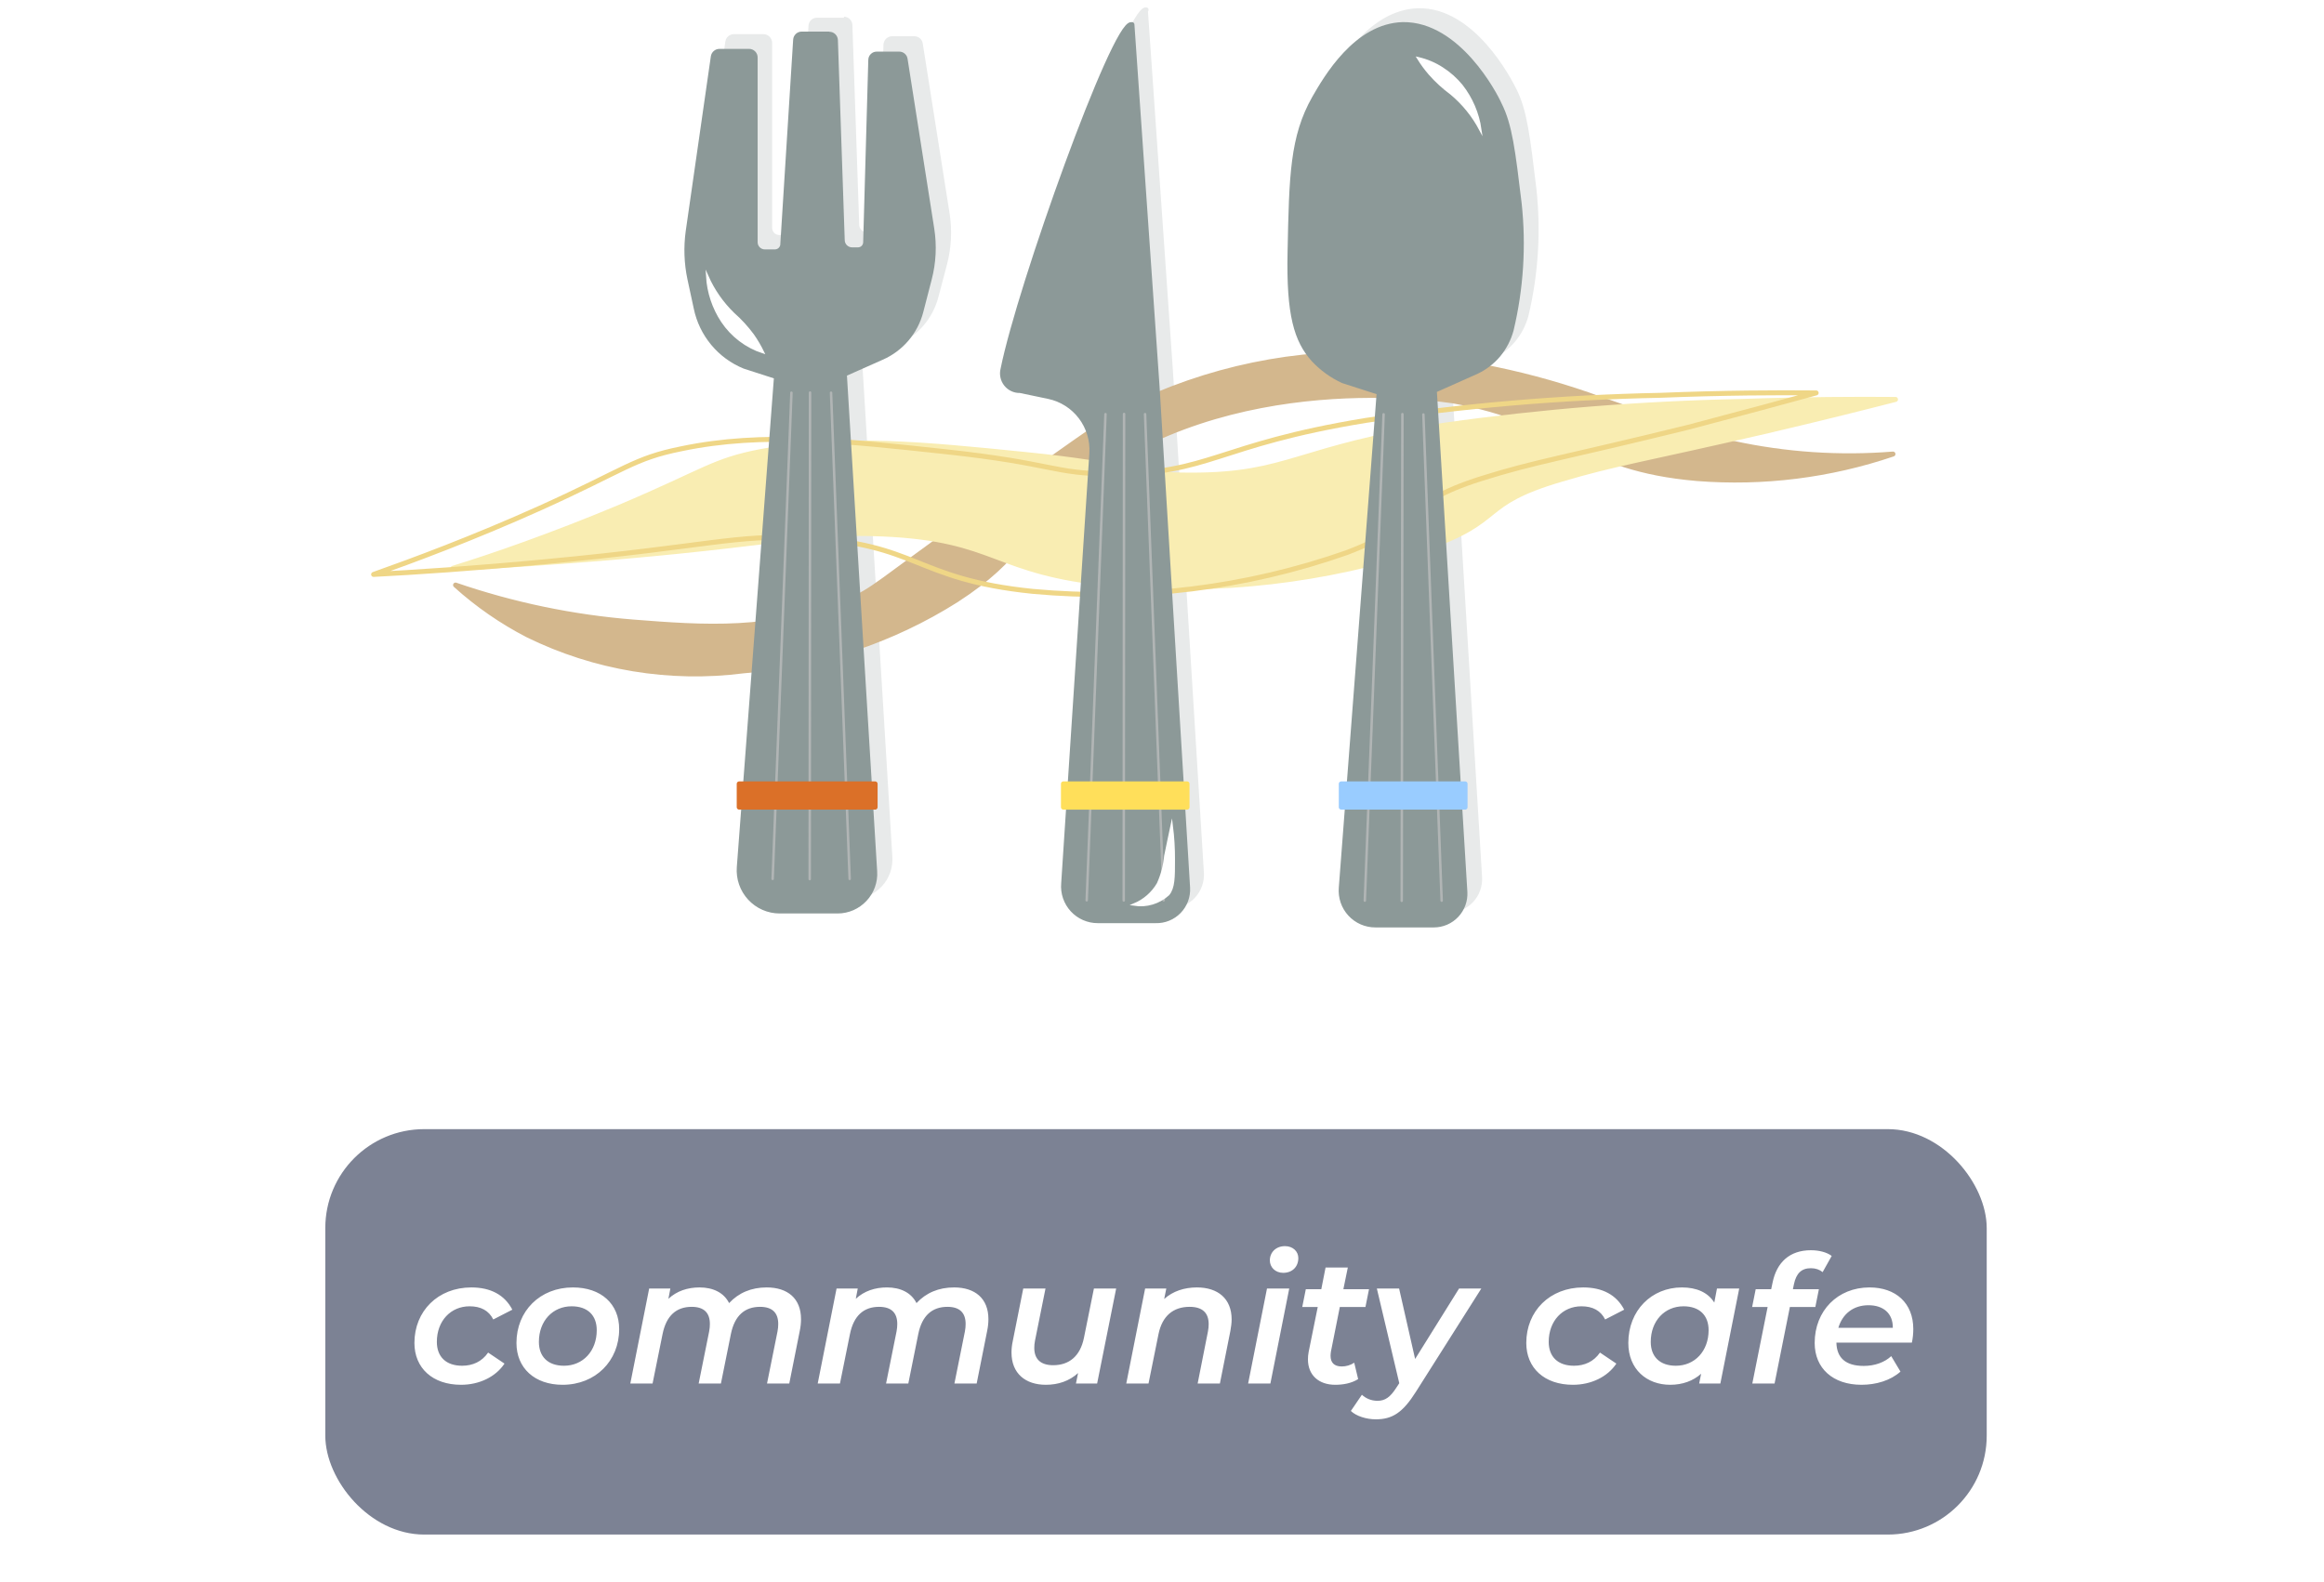 <svg width="235" height="160" viewBox="0 0 235 160" fill="none" xmlns="http://www.w3.org/2000/svg">
<g filter="url(#filter0_d)">
<rect x="32.894" y="110.19" width="168" height="41" rx="10" fill="#7C8294"/>
<path d="M46.622 136.044C48.458 136.044 50.114 135.252 51.014 133.902L49.358 132.786C48.728 133.704 47.792 134.118 46.73 134.118C45.092 134.118 44.174 133.2 44.174 131.706C44.174 129.582 45.578 128.106 47.486 128.106C48.62 128.106 49.43 128.538 49.88 129.438L51.806 128.448C51.032 126.954 49.61 126.198 47.666 126.198C44.282 126.198 41.906 128.592 41.906 131.814C41.906 134.352 43.742 136.044 46.622 136.044ZM56.886 136.044C60.216 136.044 62.61 133.632 62.61 130.41C62.61 127.854 60.774 126.198 57.93 126.198C54.6 126.198 52.224 128.592 52.224 131.814C52.224 134.352 54.06 136.044 56.886 136.044ZM57.03 134.118C55.41 134.118 54.492 133.2 54.492 131.706C54.492 129.582 55.896 128.106 57.804 128.106C59.424 128.106 60.342 129.024 60.342 130.518C60.342 132.642 58.938 134.118 57.03 134.118ZM77.524 126.198C75.976 126.198 74.698 126.738 73.726 127.782C73.204 126.738 72.124 126.198 70.738 126.198C69.532 126.198 68.434 126.558 67.588 127.35L67.786 126.306H65.644L63.736 135.918H65.986L66.994 130.932C67.372 129.042 68.398 128.16 69.946 128.16C71.188 128.16 71.782 128.772 71.782 129.888C71.782 130.122 71.764 130.374 71.71 130.644L70.648 135.918H72.898L73.906 130.914C74.284 129.042 75.31 128.16 76.858 128.16C78.1 128.16 78.694 128.772 78.694 129.888C78.694 130.122 78.676 130.374 78.622 130.644L77.56 135.918H79.81L80.872 130.59C80.962 130.158 80.998 129.762 80.998 129.402C80.998 127.314 79.648 126.198 77.524 126.198ZM96.473 126.198C94.925 126.198 93.647 126.738 92.675 127.782C92.153 126.738 91.073 126.198 89.687 126.198C88.481 126.198 87.383 126.558 86.537 127.35L86.735 126.306H84.593L82.685 135.918H84.935L85.943 130.932C86.321 129.042 87.347 128.16 88.895 128.16C90.137 128.16 90.731 128.772 90.731 129.888C90.731 130.122 90.713 130.374 90.659 130.644L89.597 135.918H91.847L92.855 130.914C93.233 129.042 94.259 128.16 95.807 128.16C97.049 128.16 97.643 128.772 97.643 129.888C97.643 130.122 97.625 130.374 97.571 130.644L96.509 135.918H98.759L99.821 130.59C99.911 130.158 99.947 129.762 99.947 129.402C99.947 127.314 98.597 126.198 96.473 126.198ZM110.616 126.306L109.608 131.292C109.23 133.164 108.096 134.064 106.494 134.064C105.216 134.064 104.586 133.434 104.586 132.318C104.586 132.084 104.604 131.85 104.658 131.58L105.72 126.306H103.47L102.408 131.634C102.318 132.048 102.282 132.426 102.282 132.786C102.282 134.892 103.686 136.044 105.756 136.044C106.998 136.044 108.132 135.666 109.014 134.856L108.798 135.918H110.94L112.866 126.306H110.616ZM121.032 126.198C119.754 126.198 118.602 126.576 117.72 127.368L117.936 126.306H115.794L113.886 135.918H116.136L117.144 130.932C117.522 129.06 118.656 128.16 120.294 128.16C121.608 128.16 122.22 128.79 122.22 129.906C122.22 130.122 122.202 130.374 122.148 130.644L121.104 135.918H123.354L124.416 130.59C124.488 130.176 124.542 129.798 124.542 129.438C124.542 127.332 123.156 126.198 121.032 126.198ZM129.755 124.722C130.673 124.722 131.285 124.11 131.285 123.228C131.285 122.562 130.745 122.022 129.935 122.022C129.017 122.022 128.405 122.652 128.405 123.462C128.405 124.146 128.945 124.722 129.755 124.722ZM126.209 135.918H128.459L130.367 126.306H128.117L126.209 135.918ZM135.48 128.178H138.072L138.432 126.378H135.84L136.29 124.182H134.04L133.608 126.378H132.042L131.682 128.178H133.248L132.33 132.714C132.276 132.984 132.258 133.236 132.258 133.47C132.258 135.09 133.374 136.044 135.012 136.044C135.804 136.044 136.65 135.9 137.334 135.468L136.938 133.812C136.56 134.064 136.11 134.19 135.678 134.19C134.886 134.19 134.544 133.776 134.544 133.11C134.544 132.984 134.562 132.84 134.58 132.696L135.48 128.178ZM147.541 126.306L143.095 133.434L141.475 126.306H139.225L141.493 135.882L141.187 136.35C140.575 137.304 140.053 137.664 139.297 137.664C138.631 137.664 138.109 137.412 137.713 137.052L136.597 138.69C137.137 139.212 138.163 139.536 139.117 139.536C140.791 139.536 141.835 138.87 143.167 136.764L149.791 126.306H147.541ZM159.052 136.044C160.888 136.044 162.544 135.252 163.444 133.902L161.788 132.786C161.158 133.704 160.222 134.118 159.16 134.118C157.522 134.118 156.604 133.2 156.604 131.706C156.604 129.582 158.008 128.106 159.916 128.106C161.05 128.106 161.86 128.538 162.31 129.438L164.236 128.448C163.462 126.954 162.04 126.198 160.096 126.198C156.712 126.198 154.336 128.592 154.336 131.814C154.336 134.352 156.172 136.044 159.052 136.044ZM173.618 126.306L173.348 127.728C172.7 126.702 171.566 126.198 170.072 126.198C166.994 126.198 164.654 128.538 164.654 131.814C164.654 134.478 166.526 136.044 168.884 136.044C170.144 136.044 171.206 135.648 172.016 134.928L171.818 135.918H173.96L175.868 126.306H173.618ZM169.46 134.118C167.84 134.118 166.922 133.2 166.922 131.706C166.922 129.582 168.326 128.106 170.234 128.106C171.854 128.106 172.772 129.024 172.772 130.518C172.772 132.642 171.368 134.118 169.46 134.118ZM183.114 124.254C183.6 124.254 183.996 124.398 184.302 124.65L185.22 123.012C184.716 122.634 183.942 122.436 183.114 122.436C180.954 122.436 179.658 123.678 179.244 125.694L179.1 126.378H177.534L177.174 128.178H178.74L177.192 135.918H179.442L180.99 128.178H183.564L183.924 126.378H181.296L181.404 125.856C181.638 124.776 182.16 124.254 183.114 124.254ZM193.47 130.41C193.47 127.782 191.706 126.198 189.042 126.198C185.82 126.198 183.498 128.556 183.498 131.814C183.498 134.37 185.334 136.044 188.232 136.044C189.708 136.044 191.166 135.612 192.174 134.712L191.238 133.146C190.572 133.776 189.564 134.136 188.466 134.136C186.612 134.136 185.73 133.308 185.694 131.778H193.326C193.416 131.364 193.47 130.896 193.47 130.41ZM188.934 127.998C190.428 127.998 191.418 128.808 191.4 130.284H185.892C186.306 128.88 187.404 127.998 188.934 127.998Z" fill="white"/>
</g>
<path d="M80.373 90.477C79.833 90.474 79.3 90.359 78.806 90.14C78.312 89.922 77.869 89.603 77.503 89.206C77.137 88.808 76.856 88.338 76.679 87.827C76.501 87.316 76.43 86.774 76.471 86.234L80.269 36.48L76.919 35.406C75.698 34.921 74.614 34.14 73.765 33.134C72.916 32.129 72.327 30.928 72.05 29.64L71.429 26.696C71.087 25.131 71.028 23.518 71.256 21.933L73.794 4.269C73.81 4.165 73.862 4.07 73.941 4C74.02 3.931 74.121 3.891 74.226 3.888L77.248 3.888C77.362 3.888 77.472 3.934 77.553 4.015C77.634 4.096 77.679 4.206 77.679 4.321V23.024C77.679 23.334 77.801 23.631 78.017 23.851C78.234 24.071 78.528 24.197 78.836 24.202H79.872C80.126 24.197 80.367 24.093 80.545 23.912C80.722 23.73 80.822 23.486 80.822 23.232L82.1 2.572C82.108 2.463 82.158 2.362 82.238 2.288C82.318 2.214 82.422 2.173 82.531 2.174L85.294 2.174C85.35 2.171 85.406 2.18 85.458 2.2C85.51 2.22 85.558 2.25 85.598 2.289C85.638 2.328 85.671 2.375 85.692 2.426C85.714 2.478 85.726 2.533 85.726 2.589L86.416 22.765C86.414 22.921 86.443 23.076 86.501 23.22C86.559 23.365 86.645 23.497 86.754 23.608C86.863 23.72 86.993 23.808 87.137 23.868C87.281 23.928 87.435 23.959 87.59 23.959H88.195C88.317 23.962 88.439 23.94 88.553 23.895C88.667 23.85 88.771 23.783 88.859 23.698C88.947 23.613 89.018 23.511 89.067 23.398C89.116 23.285 89.142 23.164 89.144 23.041L89.731 4.564C89.736 4.452 89.783 4.346 89.864 4.269C89.944 4.191 90.052 4.148 90.163 4.148L92.46 4.148C92.562 4.15 92.661 4.187 92.74 4.253C92.818 4.319 92.872 4.411 92.891 4.512L95.585 21.673C95.85 23.352 95.768 25.067 95.343 26.713L94.48 29.969C94.223 30.968 93.743 31.896 93.076 32.682C92.409 33.468 91.572 34.092 90.629 34.506L86.727 36.238L89.801 86.667C89.831 87.155 89.762 87.644 89.597 88.104C89.433 88.564 89.176 88.985 88.842 89.342C88.509 89.699 88.107 89.984 87.66 90.179C87.213 90.374 86.731 90.475 86.244 90.477H80.373Z" fill="#E8EAEA"/>
<path d="M85.277 2.606L85.968 22.781C85.968 23.209 86.137 23.618 86.438 23.92C86.74 24.222 87.148 24.392 87.574 24.392H88.178C88.357 24.394 88.535 24.361 88.701 24.294C88.868 24.228 89.019 24.129 89.148 24.004C89.276 23.878 89.379 23.729 89.449 23.564C89.52 23.398 89.557 23.221 89.559 23.041L90.147 4.581H92.46L95.154 21.742C95.411 23.358 95.329 25.01 94.912 26.591L94.066 29.864C93.822 30.812 93.365 31.692 92.73 32.436C92.096 33.18 91.301 33.769 90.406 34.159L86.227 35.891L89.318 86.632C89.346 87.061 89.286 87.491 89.142 87.895C88.998 88.3 88.772 88.67 88.479 88.984C88.186 89.297 87.832 89.547 87.438 89.717C87.045 89.888 86.621 89.975 86.192 89.974H80.374C79.893 89.976 79.417 89.877 78.976 89.684C78.535 89.491 78.14 89.207 77.815 88.852C77.49 88.497 77.242 88.077 77.088 87.62C76.934 87.163 76.877 86.679 76.92 86.199L80.753 36.099L77.093 34.921C75.943 34.462 74.924 33.725 74.126 32.777C73.328 31.828 72.775 30.697 72.517 29.483L71.74 26.591C71.47 25.085 71.47 23.543 71.74 22.037L74.278 4.373L77.3 4.373V23.076C77.3 23.5 77.467 23.907 77.764 24.209C78.062 24.51 78.466 24.682 78.889 24.686H79.925C80.293 24.682 80.644 24.532 80.903 24.27C81.161 24.007 81.306 23.653 81.306 23.284L82.601 2.658L85.364 2.658L85.277 2.606ZM85.364 1.792L82.601 1.792C82.385 1.792 82.178 1.874 82.02 2.022C81.863 2.17 81.768 2.373 81.755 2.589L80.374 23.18C80.378 23.328 80.325 23.473 80.225 23.583C80.125 23.693 79.986 23.76 79.838 23.769H78.802C78.706 23.769 78.61 23.749 78.521 23.712C78.432 23.674 78.351 23.619 78.283 23.549C78.216 23.48 78.163 23.398 78.127 23.308C78.092 23.217 78.075 23.121 78.077 23.024V4.321C78.073 4.093 77.98 3.875 77.819 3.713C77.658 3.552 77.441 3.459 77.214 3.455L74.192 3.455C73.986 3.457 73.787 3.533 73.631 3.67C73.476 3.807 73.375 3.994 73.346 4.2L70.808 21.864C70.567 23.499 70.619 25.165 70.963 26.782L71.602 29.726C71.895 31.088 72.522 32.356 73.426 33.415C74.331 34.473 75.484 35.288 76.782 35.787L79.856 36.774L76.074 86.199C76.027 86.796 76.102 87.397 76.296 87.963C76.49 88.53 76.799 89.05 77.202 89.492C77.606 89.934 78.095 90.288 78.641 90.532C79.186 90.776 79.776 90.904 80.374 90.909H86.244C86.791 90.91 87.331 90.799 87.833 90.582C88.335 90.365 88.786 90.047 89.16 89.647C89.534 89.248 89.823 88.776 90.007 88.26C90.192 87.744 90.268 87.196 90.233 86.649L87.177 36.428L90.803 34.835C91.804 34.395 92.692 33.733 93.401 32.9C94.11 32.066 94.621 31.081 94.895 30.02L95.758 26.747C96.204 25.052 96.292 23.283 96.017 21.552L93.306 4.39C93.274 4.188 93.171 4.004 93.016 3.871C92.861 3.738 92.664 3.664 92.46 3.663L90.198 3.663C89.974 3.667 89.759 3.757 89.599 3.915C89.438 4.073 89.344 4.286 89.335 4.511L88.748 22.972C88.748 23.039 88.734 23.106 88.708 23.168C88.682 23.23 88.644 23.287 88.595 23.333C88.547 23.38 88.49 23.417 88.427 23.441C88.364 23.465 88.297 23.477 88.23 23.474H87.626C87.528 23.474 87.432 23.455 87.341 23.418C87.251 23.38 87.17 23.325 87.101 23.256C87.032 23.187 86.977 23.105 86.94 23.015C86.902 22.924 86.883 22.827 86.883 22.73L86.192 2.52C86.184 2.296 86.089 2.085 85.928 1.93C85.767 1.775 85.552 1.688 85.329 1.688L85.364 1.792Z" fill="#E8EAEA"/>
<path d="M153.087 9.065C154.157 11.143 154.468 13.793 155.107 19.092C155.577 23.366 155.309 27.69 154.313 31.872C154.065 32.807 153.613 33.675 152.989 34.412C152.364 35.149 151.584 35.737 150.704 36.133L146.525 37.968L149.616 88.709C149.642 89.137 149.58 89.566 149.435 89.97C149.29 90.373 149.064 90.743 148.772 91.056C148.479 91.369 148.126 91.618 147.734 91.79C147.341 91.961 146.919 92.05 146.491 92.052H140.62C140.139 92.053 139.663 91.955 139.223 91.761C138.782 91.568 138.387 91.285 138.061 90.93C137.736 90.574 137.489 90.154 137.335 89.698C137.181 89.241 137.123 88.757 137.167 88.276L141 38.176L137.357 36.998C136.236 36.494 135.231 35.763 134.404 34.851C132.677 32.946 131.866 30.331 132.004 24.01C132.159 16.235 132.246 12.355 134.473 8.424C135.63 6.45 138.652 1.255 143.366 1.082C148.925 0.943 152.586 8.078 153.087 9.065Z" fill="#E8EAEA" stroke="#E8EAEA" stroke-width="0.5" stroke-linecap="round" stroke-linejoin="round"/>
<path d="M115.892 0.995C114.166 0.753 104.617 27.422 102.908 35.839C102.855 36.099 102.859 36.367 102.921 36.626C102.982 36.884 103.099 37.125 103.264 37.333C103.428 37.541 103.636 37.711 103.873 37.829C104.11 37.948 104.37 38.013 104.634 38.021L107.535 38.627C108.831 38.896 109.986 39.626 110.785 40.683C111.585 41.74 111.977 43.052 111.886 44.376L109.037 87.844C108.994 88.324 109.051 88.808 109.205 89.265C109.36 89.722 109.607 90.141 109.932 90.497C110.257 90.852 110.653 91.136 111.093 91.329C111.534 91.522 112.01 91.621 112.491 91.619H118.362C118.789 91.617 119.212 91.528 119.604 91.357C119.996 91.186 120.35 90.936 120.642 90.623C120.935 90.31 121.161 89.941 121.306 89.537C121.451 89.134 121.513 88.705 121.487 88.276L118.362 37.622L115.823 1.065" fill="#E8EAEA"/>
<path d="M115.892 0.995C114.166 0.753 104.617 27.422 102.908 35.839C102.855 36.099 102.859 36.367 102.921 36.626C102.982 36.884 103.099 37.125 103.264 37.333C103.428 37.541 103.636 37.711 103.873 37.829C104.11 37.948 104.37 38.013 104.634 38.021L107.535 38.627C108.831 38.896 109.986 39.626 110.785 40.683C111.585 41.74 111.977 43.052 111.886 44.376L109.037 87.844C108.994 88.324 109.051 88.808 109.205 89.265C109.36 89.722 109.607 90.141 109.932 90.497C110.257 90.852 110.653 91.136 111.093 91.329C111.534 91.522 112.01 91.621 112.491 91.619H118.362C118.789 91.617 119.212 91.528 119.604 91.357C119.996 91.186 120.35 90.936 120.642 90.623C120.935 90.31 121.161 89.941 121.306 89.537C121.451 89.134 121.513 88.705 121.487 88.276L118.362 37.622L115.823 1.065" stroke="#E8EAEA" stroke-width="0.5" stroke-linecap="round" stroke-linejoin="round"/>
<path d="M53.367 64.223C60.133 67.544 67.721 68.803 75.193 67.842C82.83 67.238 90.207 64.783 96.69 60.69C103.597 56.222 103.13 53.763 108.88 49.191C124.42 36.913 145.952 40.428 146.867 40.532C158.246 42.559 159.697 47.373 171.593 48.395C178.3 48.924 185.044 48.081 191.416 45.918C185.999 46.352 180.547 45.984 175.237 44.827C169.849 43.65 167.467 42.247 161.855 40.376C154.921 37.842 147.656 36.331 140.289 35.891C131.153 35.386 122.043 37.272 113.853 41.364C111.937 42.351 107.585 45.468 98.866 51.754C88.505 59.166 88.402 59.668 85.691 60.811C78.145 63.998 71.135 63.461 64.038 62.907C57.914 62.42 51.875 61.163 46.064 59.166C48.271 61.16 50.726 62.859 53.367 64.223Z" fill="#D3B78D" stroke="#D3B78D" stroke-width="0.5" stroke-linecap="round" stroke-linejoin="round"/>
<path d="M62.673 51.287C71.306 47.633 72.083 46.594 76.953 45.659C85.206 44.1 93.632 44.949 103.595 45.953C114.68 47.062 114.421 48.049 120.413 48.049C130.445 48.049 130.998 45.312 146.106 42.992C155.99 41.605 165.948 40.807 175.926 40.602C182.349 40.377 187.771 40.359 191.673 40.394C188.772 41.139 184.318 42.264 178.775 43.563C166.136 46.49 163.356 46.836 157.848 48.482C149.37 50.975 152.305 52.603 144.207 55.409C133.98 58.753 123.186 59.996 112.47 59.063C100.384 57.92 100.953 54.525 89.316 54.006C82.271 53.694 79.819 54.785 63.294 56.257C55.973 56.898 49.895 57.262 45.803 57.469C49.809 56.24 55.835 54.144 62.673 51.287Z" fill="#F9EDB2" stroke="#F9EDB2" stroke-width="0.5" stroke-linecap="round" stroke-linejoin="round"/>
<path d="M54.63 51.373C63.264 47.477 64.058 46.351 68.91 45.381C77.181 43.649 85.59 44.602 95.553 45.675C106.655 46.87 106.396 47.91 112.371 47.927C122.403 47.927 122.955 45 138.064 42.524C147.937 41.023 157.899 40.173 167.883 39.978C174.324 39.718 179.746 39.701 183.648 39.736C180.747 40.532 176.292 41.744 170.75 43.199C158.11 46.316 155.313 46.663 149.805 48.394C141.344 51.079 144.28 52.81 136.164 55.893C125.993 59.461 115.176 60.796 104.445 59.807C92.358 58.577 92.911 54.958 81.29 54.404C74.245 54.057 71.793 55.235 55.269 56.793C47.948 57.486 41.853 57.885 37.778 58.092C41.784 56.672 47.81 54.438 54.63 51.373Z" stroke="#EFD686" stroke-width="0.5" stroke-linecap="round" stroke-linejoin="round"/>
<path d="M78.837 91.948C78.295 91.95 77.759 91.838 77.262 91.621C76.766 91.403 76.32 91.084 75.953 90.684C75.592 90.286 75.315 89.818 75.14 89.309C74.965 88.8 74.895 88.26 74.934 87.723L78.733 37.952L75.401 36.878C74.178 36.398 73.094 35.621 72.245 34.618C71.395 33.615 70.806 32.416 70.531 31.129L69.91 28.167C69.568 26.603 69.509 24.99 69.737 23.405L72.275 5.741C72.292 5.639 72.345 5.545 72.424 5.479C72.503 5.412 72.603 5.376 72.707 5.377L75.711 5.377C75.826 5.377 75.936 5.423 76.017 5.504C76.098 5.585 76.143 5.695 76.143 5.81V24.513C76.148 24.823 76.273 25.118 76.493 25.335C76.713 25.552 77.009 25.674 77.317 25.674H78.336C78.593 25.674 78.838 25.572 79.02 25.39C79.201 25.208 79.303 24.961 79.303 24.704L80.598 4.044C80.607 3.935 80.656 3.834 80.736 3.76C80.816 3.686 80.921 3.645 81.03 3.646L83.827 3.646C83.938 3.645 84.046 3.689 84.126 3.766C84.207 3.844 84.254 3.949 84.258 4.061L84.949 24.254C84.947 24.41 84.976 24.565 85.034 24.71C85.092 24.854 85.178 24.986 85.287 25.098C85.396 25.209 85.526 25.297 85.67 25.357C85.814 25.418 85.968 25.448 86.123 25.448H86.728C86.977 25.449 87.216 25.351 87.393 25.176C87.571 25.001 87.673 24.763 87.677 24.513L88.264 6.053C88.264 5.938 88.31 5.828 88.391 5.747C88.472 5.665 88.582 5.62 88.696 5.62L90.958 5.62C91.061 5.623 91.16 5.663 91.236 5.733C91.312 5.803 91.36 5.898 91.372 6.001L94.083 23.145C94.343 24.825 94.255 26.541 93.824 28.185L92.978 31.458C92.713 32.454 92.23 33.378 91.564 34.163C90.898 34.948 90.066 35.574 89.128 35.995L85.225 37.727L88.299 88.173C88.327 88.66 88.256 89.147 88.09 89.605C87.924 90.063 87.667 90.482 87.334 90.837C87.001 91.192 86.6 91.475 86.154 91.669C85.708 91.863 85.228 91.964 84.742 91.966L78.837 91.948Z" fill="#8C9998"/>
<path d="M83.829 4.078L84.52 24.27C84.52 24.697 84.689 25.107 84.99 25.409C85.291 25.711 85.7 25.881 86.126 25.881H86.73C87.089 25.876 87.433 25.734 87.69 25.482C87.947 25.231 88.098 24.89 88.111 24.53L88.698 6.069H90.96L93.654 23.214C93.911 24.835 93.829 26.492 93.412 28.08L92.463 31.336C92.234 32.257 91.807 33.116 91.21 33.852C90.613 34.588 89.862 35.184 89.009 35.596L84.831 37.431L87.921 88.172C87.947 88.6 87.886 89.029 87.74 89.433C87.595 89.837 87.37 90.206 87.077 90.519C86.784 90.832 86.431 91.082 86.039 91.253C85.647 91.424 85.224 91.513 84.796 91.515H78.925C78.445 91.517 77.969 91.418 77.528 91.225C77.087 91.031 76.692 90.748 76.367 90.393C76.042 90.037 75.794 89.618 75.64 89.161C75.486 88.704 75.429 88.22 75.472 87.739L79.184 37.622L75.524 36.462C74.376 35.995 73.358 35.255 72.561 34.304C71.763 33.353 71.21 32.221 70.948 31.007L70.326 28.063C69.999 26.549 69.947 24.988 70.171 23.456L72.709 5.792L75.714 5.792V24.495C75.718 24.919 75.889 25.325 76.19 25.623C76.491 25.921 76.897 26.088 77.32 26.088H78.338C78.709 26.088 79.065 25.941 79.327 25.677C79.59 25.414 79.737 25.058 79.737 24.686L81.032 4.06H83.829V4.078ZM83.829 3.194L81.067 3.194C80.846 3.194 80.634 3.278 80.474 3.429C80.313 3.581 80.216 3.788 80.203 4.008L78.908 24.634C78.913 24.708 78.903 24.782 78.878 24.852C78.853 24.922 78.815 24.987 78.765 25.042C78.715 25.097 78.655 25.141 78.587 25.172C78.52 25.203 78.447 25.22 78.373 25.223H77.354C77.257 25.225 77.161 25.208 77.071 25.172C76.981 25.137 76.899 25.083 76.83 25.016C76.761 24.948 76.706 24.867 76.668 24.777C76.631 24.688 76.612 24.592 76.612 24.495V5.809C76.612 5.58 76.521 5.359 76.359 5.197C76.197 5.035 75.977 4.943 75.748 4.943L72.744 4.943C72.535 4.945 72.334 5.021 72.176 5.157C72.018 5.293 71.913 5.482 71.881 5.688L69.342 23.352C69.115 24.983 69.173 26.642 69.515 28.253L70.154 31.214C70.433 32.562 71.04 33.82 71.919 34.877C72.798 35.935 73.924 36.758 75.196 37.276L78.252 38.263L74.505 87.688C74.46 88.286 74.538 88.888 74.736 89.455C74.933 90.022 75.245 90.541 75.652 90.982C76.058 91.422 76.552 91.774 77.1 92.015C77.648 92.255 78.24 92.38 78.839 92.38H84.71C85.254 92.378 85.791 92.265 86.29 92.048C86.789 91.83 87.238 91.513 87.611 91.116C87.988 90.719 88.279 90.248 88.466 89.732C88.654 89.217 88.733 88.668 88.698 88.12L85.642 37.986L89.268 36.375C90.269 35.936 91.158 35.274 91.867 34.44C92.575 33.606 93.086 32.621 93.361 31.561L94.207 28.288C94.653 26.593 94.741 24.823 94.466 23.092L91.772 5.948C91.743 5.744 91.641 5.559 91.485 5.425C91.33 5.291 91.131 5.218 90.926 5.221H88.664C88.553 5.218 88.442 5.238 88.339 5.278C88.235 5.319 88.141 5.38 88.061 5.457C87.98 5.534 87.916 5.626 87.871 5.728C87.827 5.83 87.803 5.94 87.801 6.052L87.283 24.495C87.283 24.633 87.228 24.765 87.131 24.863C87.034 24.96 86.902 25.015 86.765 25.015H86.16C85.963 25.015 85.775 24.936 85.635 24.797C85.496 24.657 85.418 24.468 85.418 24.27L84.727 4.043C84.718 3.819 84.623 3.608 84.462 3.453C84.301 3.298 84.087 3.211 83.864 3.212L83.829 3.194Z" fill="#8C9998"/>
<path d="M151.599 10.538C152.67 12.633 152.981 15.283 153.619 20.582C154.08 24.857 153.805 29.18 152.808 33.362C152.556 34.29 152.109 35.152 151.496 35.891C150.869 36.633 150.084 37.224 149.199 37.623L145.038 39.475L148.129 90.216C148.152 90.645 148.088 91.073 147.941 91.476C147.793 91.878 147.566 92.247 147.271 92.558C146.977 92.869 146.623 93.117 146.23 93.286C145.837 93.455 145.414 93.542 144.986 93.541H139.081C138.601 93.543 138.127 93.445 137.688 93.253C137.248 93.06 136.854 92.779 136.529 92.425C136.204 92.072 135.956 91.654 135.801 91.2C135.646 90.745 135.587 90.262 135.627 89.784L139.461 39.683L135.8 38.506C134.681 37.989 133.672 37.26 132.83 36.358C131.104 34.436 130.309 31.838 130.447 25.5C130.603 17.742 130.689 13.845 132.916 9.914C134.091 7.871 137.13 2.606 141.861 2.485C147.438 2.416 151.168 9.55 151.599 10.538Z" fill="#8C9998" stroke="#8C9998" stroke-width="0.5" stroke-linecap="round" stroke-linejoin="round"/>
<path d="M114.41 2.485C112.683 2.242 103.117 28.911 101.425 37.328C101.358 37.588 101.352 37.861 101.408 38.124C101.464 38.387 101.581 38.633 101.748 38.843C101.916 39.053 102.13 39.222 102.374 39.334C102.617 39.447 102.884 39.501 103.152 39.492L106.053 40.099C107.345 40.374 108.495 41.107 109.294 42.162C110.093 43.218 110.487 44.526 110.404 45.848L107.555 89.35C107.514 89.829 107.573 90.311 107.728 90.766C107.884 91.221 108.132 91.638 108.456 91.992C108.781 92.345 109.176 92.627 109.615 92.819C110.055 93.011 110.529 93.11 111.008 93.108H116.862C117.297 93.121 117.729 93.043 118.132 92.879C118.536 92.715 118.901 92.469 119.204 92.157C119.508 91.844 119.743 91.472 119.896 91.063C120.048 90.655 120.115 90.219 120.091 89.783L117 39.042L114.462 2.485" fill="#8C9998"/>
<path d="M114.41 2.485C112.683 2.242 103.117 28.911 101.425 37.328C101.358 37.588 101.352 37.861 101.408 38.124C101.464 38.387 101.581 38.633 101.748 38.843C101.916 39.053 102.13 39.222 102.374 39.334C102.617 39.447 102.884 39.501 103.152 39.492L106.053 40.099C107.345 40.374 108.495 41.107 109.294 42.162C110.093 43.218 110.487 44.526 110.404 45.848L107.555 89.35C107.514 89.829 107.573 90.311 107.728 90.766C107.884 91.221 108.132 91.638 108.456 91.992C108.781 92.345 109.176 92.627 109.615 92.819C110.055 93.011 110.529 93.11 111.008 93.108H116.862C117.297 93.121 117.729 93.043 118.132 92.879C118.536 92.715 118.901 92.469 119.204 92.157C119.508 91.844 119.743 91.472 119.896 91.063C120.048 90.655 120.115 90.219 120.091 89.783L117 39.042L114.462 2.485" stroke="#8C9998" stroke-width="0.5" stroke-linecap="round" stroke-linejoin="round"/>
<path d="M71.515 27.942C71.611 29.568 72.135 31.14 73.034 32.496C74.019 33.967 75.465 35.064 77.144 35.614C76.851 35.01 76.511 34.431 76.125 33.882C75.542 33.092 74.876 32.366 74.139 31.717C73.032 30.638 72.141 29.357 71.515 27.942Z" fill="white" stroke="white" stroke-width="0.25" stroke-miterlimit="10"/>
<path d="M149.683 13.083C149.448 11.464 148.793 9.935 147.783 8.65C147.227 7.974 146.569 7.39 145.832 6.918C145.092 6.438 144.274 6.092 143.415 5.896C143.758 6.452 144.144 6.979 144.572 7.472C145.224 8.212 145.954 8.88 146.747 9.464C147.95 10.468 148.947 11.698 149.683 13.083Z" fill="white" stroke="white" stroke-width="0.25" stroke-miterlimit="10"/>
<path d="M80.029 39.717L78.129 88.882" stroke="#B1B5B5" stroke-width="0.25" stroke-linecap="round" stroke-linejoin="round"/>
<path d="M81.911 39.7L81.877 88.899" stroke="#B1B5B5" stroke-width="0.25" stroke-linecap="round" stroke-linejoin="round"/>
<path d="M84.035 39.718L85.917 88.883" stroke="#B1B5B5" stroke-width="0.25" stroke-linecap="round" stroke-linejoin="round"/>
<path d="M111.786 41.883L109.886 91.048" stroke="#B1B5B5" stroke-width="0.25" stroke-linecap="round" stroke-linejoin="round"/>
<path d="M113.664 41.866L113.63 91.066" stroke="#B1B5B5" stroke-width="0.25" stroke-linecap="round" stroke-linejoin="round"/>
<path d="M115.788 41.883L117.67 91.048" stroke="#B1B5B5" stroke-width="0.25" stroke-linecap="round" stroke-linejoin="round"/>
<path d="M139.908 41.9L138.008 91.082" stroke="#B1B5B5" stroke-width="0.25" stroke-linecap="round" stroke-linejoin="round"/>
<path d="M141.809 41.882L141.74 91.099" stroke="#B1B5B5" stroke-width="0.25" stroke-linecap="round" stroke-linejoin="round"/>
<path d="M143.932 41.917L145.779 91.082" stroke="#B1B5B5" stroke-width="0.25" stroke-linecap="round" stroke-linejoin="round"/>
<path d="M88.491 79.272H74.747V81.627H88.491V79.272Z" fill="#DB7028" stroke="#DB7028" stroke-width="0.5" stroke-linecap="round" stroke-linejoin="round"/>
<path d="M120.033 79.272H107.532V81.628H120.033V79.272Z" fill="#FFDF5A" stroke="#FFDF5A" stroke-width="0.5" stroke-linecap="round" stroke-linejoin="round"/>
<path d="M148.147 79.272H135.628V81.627H148.147V79.272Z" fill="#99CCFF" stroke="#99CCFF" stroke-width="0.5" stroke-linecap="round" stroke-linejoin="round"/>
<path d="M114.684 91.481C115.3 91.577 115.93 91.534 116.528 91.354C117.125 91.174 117.675 90.862 118.137 90.442C118.69 89.766 118.69 88.71 118.69 86.978C118.696 85.82 118.627 84.663 118.482 83.515C118.344 84.173 118.103 85.246 117.844 86.545C117.754 87.521 117.503 88.475 117.101 89.368C116.547 90.318 115.698 91.06 114.684 91.481Z" fill="white" stroke="white" stroke-width="0.25" stroke-miterlimit="10"/>
<defs>
<filter id="filter0_d" x="28.894" y="110.19" width="176" height="49" filterUnits="userSpaceOnUse" color-interpolation-filters="sRGB">
<feFlood flood-opacity="0" result="BackgroundImageFix"/>
<feColorMatrix in="SourceAlpha" type="matrix" values="0 0 0 0 0 0 0 0 0 0 0 0 0 0 0 0 0 0 127 0"/>
<feOffset dy="4"/>
<feGaussianBlur stdDeviation="2"/>
<feColorMatrix type="matrix" values="0 0 0 0 0 0 0 0 0 0 0 0 0 0 0 0 0 0 0.25 0"/>
<feBlend mode="normal" in2="BackgroundImageFix" result="effect1_dropShadow"/>
<feBlend mode="normal" in="SourceGraphic" in2="effect1_dropShadow" result="shape"/>
</filter>
</defs>
</svg>
